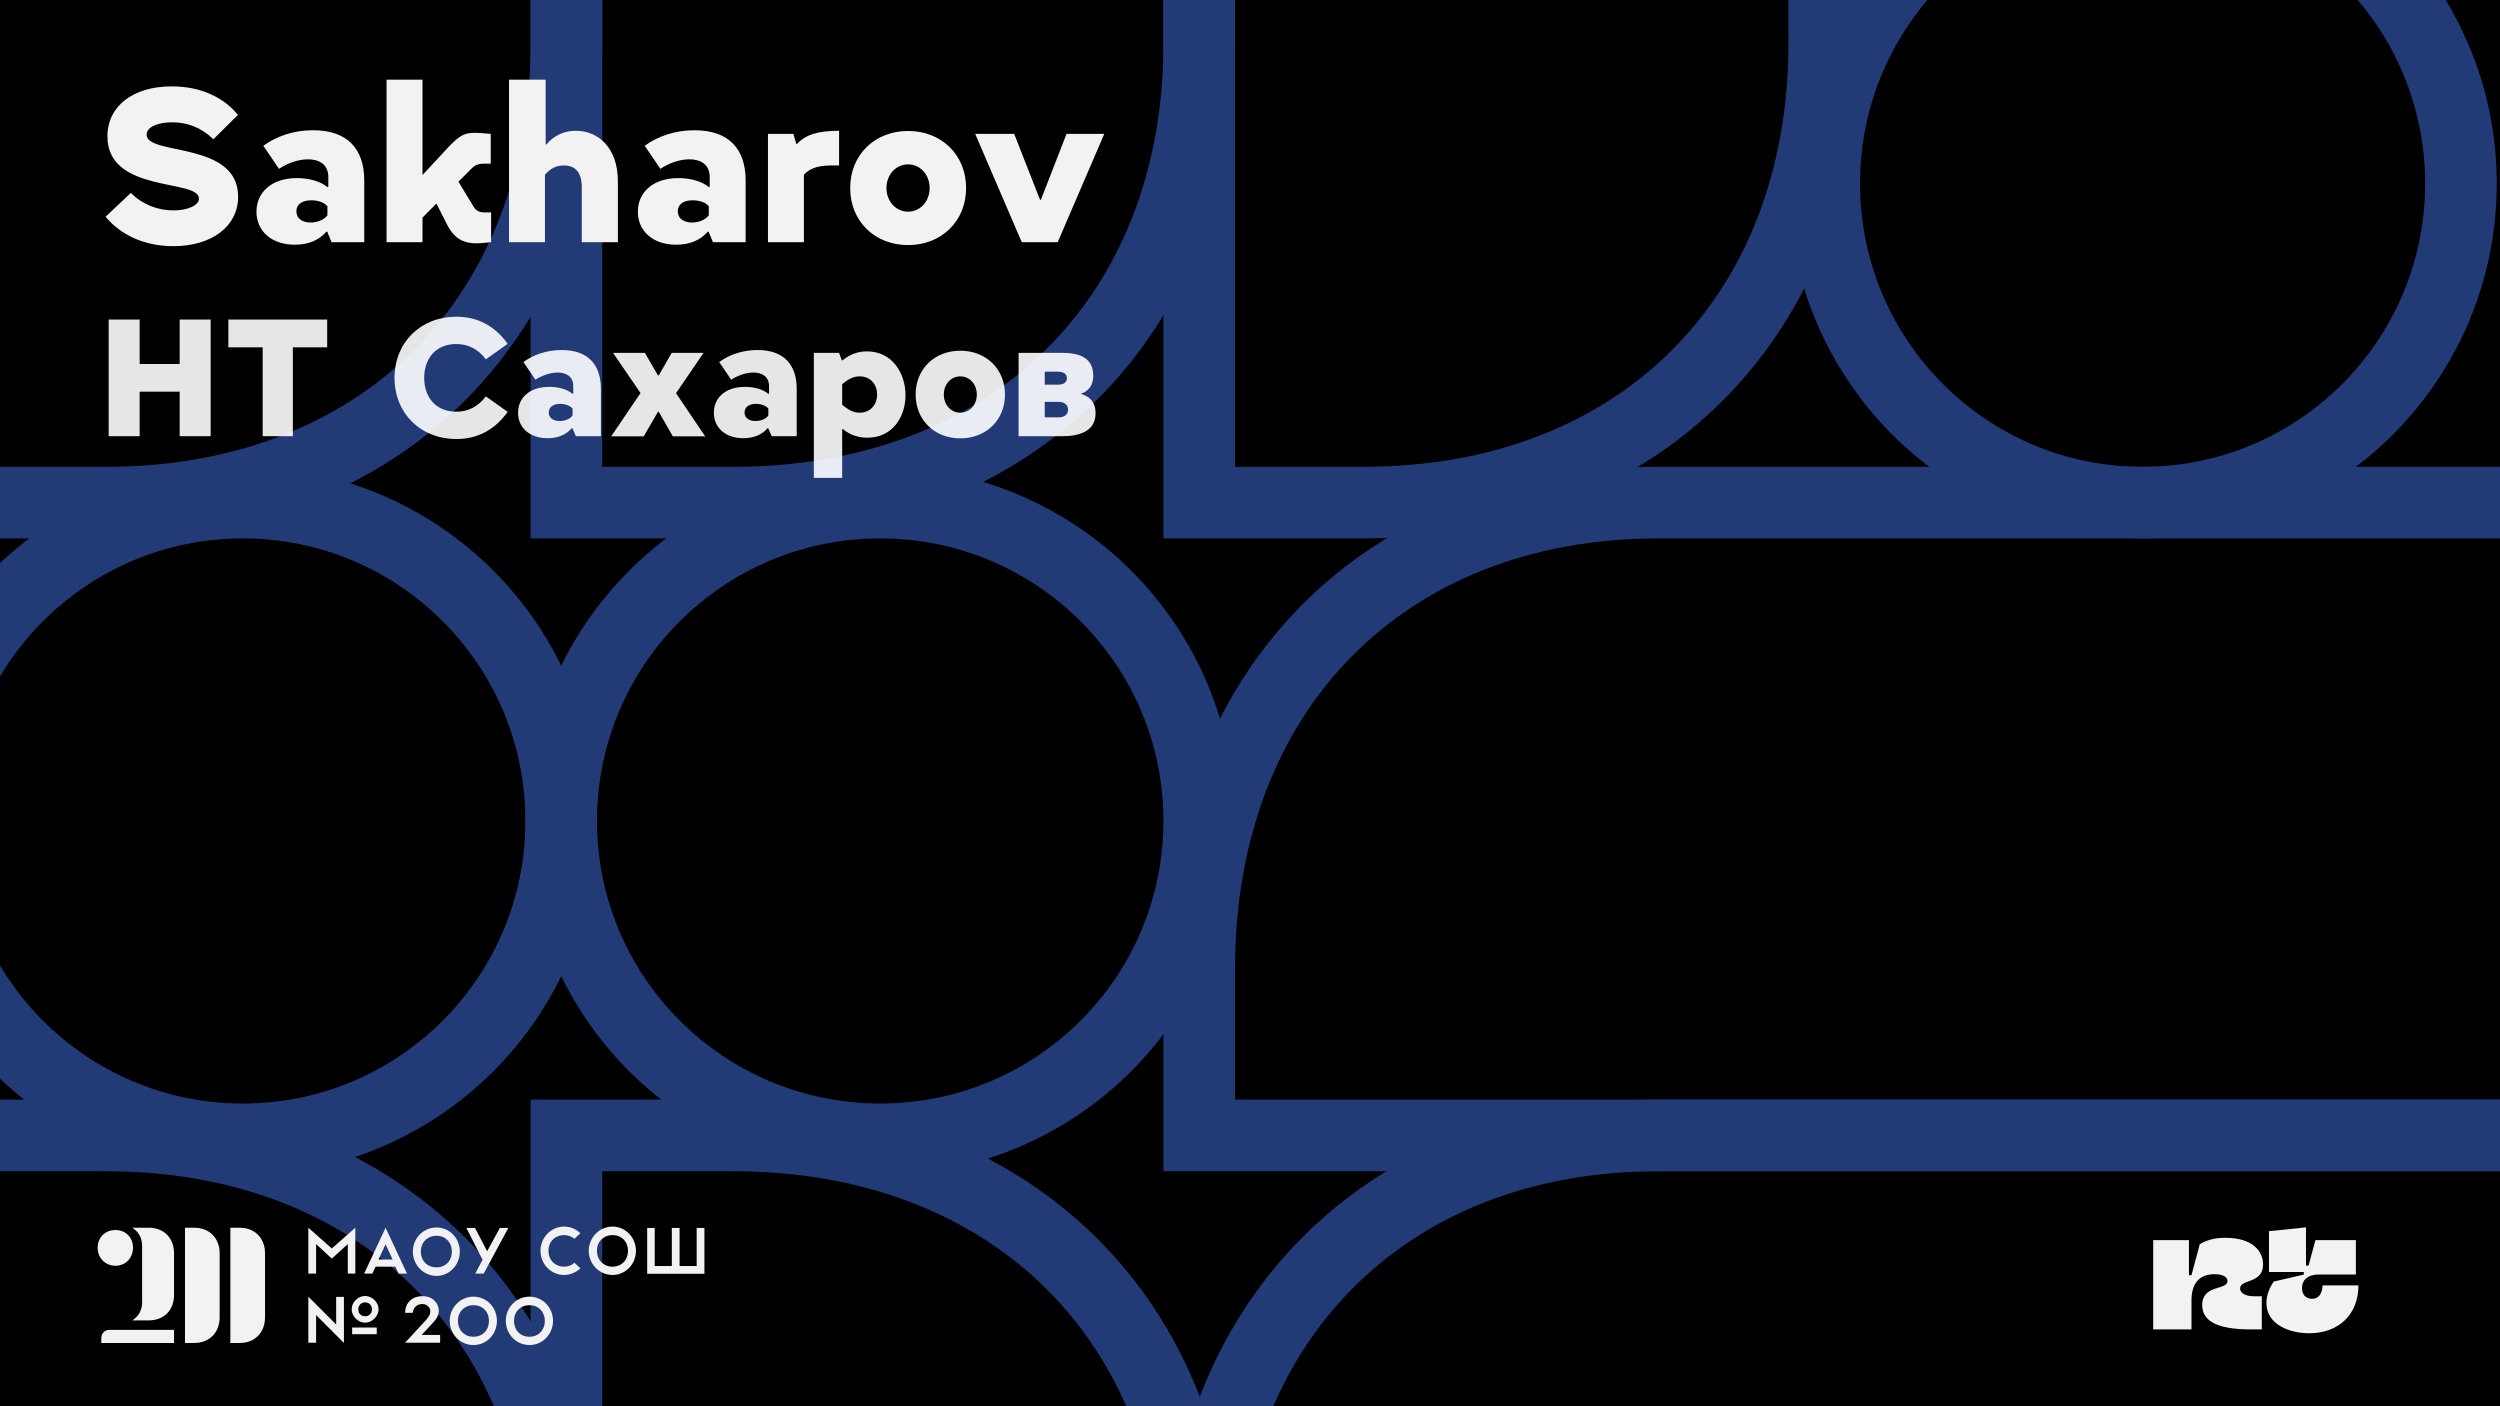<svg width="1920" height="1080" viewBox="0 0 1920 1080" fill="none" xmlns="http://www.w3.org/2000/svg">
<rect x="0" y="0" width="1920" height="1080" fill="#808080" stroke="none"/>
<g clip-path="url(#clip0_637_27)">
<rect width="1920" height="1080" fill="black"/>
<path d="M81.316 386C292.895 386 435 243.08 435 33.464V-849.464C435 -1059.08 292.895 -1202 81.316 -1202H-45V386H81.316Z" stroke="#223A76" stroke-width="55"/>
<path d="M562.895 386C777.118 386 921 243.08 921 33.464V-849.464C921 -1059.08 777.118 -1202 562.895 -1202H435V386H562.895Z" stroke="#223A76" stroke-width="55"/>
<path d="M81.316 2460C292.895 2460 435 2317.08 435 2107.46L435 1224.54C435 1014.92 292.895 872 81.316 872L-45 872L-45 2460L81.316 2460Z" stroke="#223A76" stroke-width="55"/>
<path d="M562.895 2460C777.118 2460 921 2317.08 921 2107.46L921 1224.54C921 1014.92 777.119 872 562.895 872L435 872L435 2460L562.895 2460Z" stroke="#223A76" stroke-width="55"/>
<ellipse cx="1645.5" cy="141" rx="244.5" ry="245" stroke="#223A76" stroke-width="55"/>
<path d="M1047.32 386C1258.89 386 1401 243.08 1401 33.464V-849.464C1401 -1059.08 1258.89 -1202 1047.32 -1202H921V386H1047.32Z" stroke="#223A76" stroke-width="55"/>
<path d="M2509 744.105C2509 529.882 2366.08 386 2156.46 386L1273.54 386C1063.92 386 921 529.882 921 744.105L921 872L2509 872L2509 744.105Z" stroke="#223A76" stroke-width="55"/>
<path d="M2509 1230.11C2509 1015.88 2366.08 872 2156.46 872L1273.54 872C1063.92 872 921 1015.88 921 1230.11L921 1358L2509 1358L2509 1230.11Z" stroke="#223A76" stroke-width="55"/>
<ellipse cx="676" cy="630.5" rx="245" ry="244.5" stroke="#223A76" stroke-width="55"/>
<circle cx="186.5" cy="630.5" r="244.5" stroke="#223A76" stroke-width="55"/>
<path d="M81.101 166.448C92.611 180.453 110.915 189.051 133.24 189.051C162.499 189.051 182.883 173.936 182.883 151.056C182.883 108.069 112.579 119.856 112.579 103.355C112.579 97.669 121.037 93.925 132.269 93.925C143.917 93.925 154.595 97.947 163.885 106.96L182.744 88.24C171.512 74.373 153.624 66.331 131.853 66.331C102.456 66.331 82.488 81.307 82.488 104.741C82.488 148.699 152.792 137.189 152.792 152.443C152.792 157.851 143.917 161.595 133.24 161.595C121.037 161.595 109.251 157.019 100.515 148.144L81.101 166.448ZM226.364 187.941C236.764 187.941 244.807 184.613 250.631 177.957H251.324L254.652 186H279.751V138.715C279.751 114.448 266.993 100.027 240.369 100.027C225.255 100.027 212.22 104.741 202.236 111.952L214.3 129.701C219.708 125.957 228.167 122.352 236.487 122.352C244.807 122.352 252.156 125.957 252.156 136.08V143.429L251.463 143.707C246.055 139.131 237.041 136.773 228.028 136.773C208.753 136.773 196.967 147.589 196.967 162.565C196.967 177.541 208.615 187.941 226.364 187.941ZM238.567 170.885C232.049 170.885 227.612 167.696 227.612 162.288C227.612 156.88 232.188 153.829 238.983 153.829C243.836 153.829 248.828 155.216 251.463 158.405V165.339C248.689 169.083 243.42 170.885 238.567 170.885ZM296.879 186H324.473V167.141L334.873 156.603H335.289L343.609 172.965C349.156 183.504 356.505 187.803 369.679 186.693L377.167 186V163.12H371.759C368.015 163.12 365.38 161.595 363.716 158.683L352.068 139.547L362.329 129.285C365.519 126.096 368.153 125.68 372.452 125.68H376.889V102.8L368.015 102.107C356.783 101.413 353.316 103.771 344.441 112.923L324.751 134.139H324.473V61.2H296.879V186ZM390.925 186H418.52V134.139C422.957 129.285 427.117 127.067 433.08 127.067C440.013 127.067 446.808 130.395 446.808 143.984V186H474.541V139.408C474.541 113.339 459.427 100.443 442.232 100.443C432.941 100.443 425.315 104.187 419.629 110.981L419.075 110.843V61.2H390.925V186ZM519.27 187.941C529.67 187.941 537.713 184.613 543.537 177.957H544.23L547.558 186H572.657V138.715C572.657 114.448 559.899 100.027 533.275 100.027C518.161 100.027 505.126 104.741 495.142 111.952L507.206 129.701C512.614 125.957 521.073 122.352 529.393 122.352C537.713 122.352 545.062 125.957 545.062 136.08V143.429L544.369 143.707C538.961 139.131 529.947 136.773 520.934 136.773C501.659 136.773 489.873 147.589 489.873 162.565C489.873 177.541 501.521 187.941 519.27 187.941ZM531.473 170.885C524.955 170.885 520.518 167.696 520.518 162.288C520.518 156.88 525.094 153.829 531.889 153.829C536.742 153.829 541.734 155.216 544.369 158.405V165.339C541.595 169.083 536.326 170.885 531.473 170.885ZM644.419 100.443C627.918 100.443 618.627 103.493 612.11 110.565H611.555L609.337 102.8H589.785V186H617.379V134.139C621.817 129.563 627.641 127.067 638.595 127.067H644.419V100.443ZM697.455 188.219C722.97 188.219 741.967 169.915 741.967 144.4C741.967 118.885 722.97 100.581 697.455 100.581C671.802 100.581 652.943 118.885 652.943 144.4C652.943 169.915 671.802 188.219 697.455 188.219ZM697.455 162.565C688.164 162.565 680.815 154.8 680.815 144.4C680.815 134 688.164 126.235 697.455 126.235C706.607 126.235 713.956 134 713.956 144.4C713.956 154.8 706.607 162.565 697.455 162.565ZM784.719 186H812.314L848.09 102.8H819.109L799.418 153.413H798.725L778.895 102.8H748.943L784.719 186Z" fill="#F2F2F2"/>
<path d="M1710.7 983.858C1710.7 991.11 1691.29 986.308 1691.29 1002.28C1691.29 1015.61 1704.72 1021 1728.93 1021H1737.06V995.52H1731.08C1724.81 995.52 1720.4 993.266 1720.4 989.542C1720.4 982.094 1738.04 986.21 1738.04 971.118C1738.04 961.22 1730.4 950.636 1709.13 950.636C1701.98 950.636 1695.7 951.812 1689.43 955.536L1683.06 979.35H1681.1V952.4H1653.66V1021H1683.06V998.754C1683.06 983.956 1690.61 978.566 1700.8 978.566C1707.17 978.566 1710.7 980.722 1710.7 983.858ZM1746.2 984.25C1742.96 989.052 1740.61 994.638 1740.61 1000.71C1740.61 1017.08 1758.05 1023.94 1773.54 1023.94C1795.78 1023.94 1811.27 1009.83 1811.27 987.19H1783.73C1783.53 992.384 1781.57 997.48 1775.69 997.48C1771.58 997.48 1767.95 995.03 1767.95 989.248C1767.95 982.682 1772.75 978.86 1780.4 978.86H1809.31V952.4H1778.24L1772.95 972H1770.99V942.6L1742.57 945.54V976.9H1769.32V978.86L1746.2 984.25Z" fill="#F2F2F2"/>
<path d="M84.106 1021.32C80.429 1021.32 77.802 1023.97 77.802 1027.69V1031.41H133.666V1021.32H84.106ZM75 958.288C75 966.078 80.779 972.097 88.659 972.097C96.54 972.097 102.144 966.078 102.144 958.288C102.144 950.321 96.54 944.656 88.659 944.656C80.779 944.656 75 950.321 75 958.288ZM114.227 1014.06C125.96 1014.06 133.666 1006.27 133.666 994.405V962.537C133.666 950.852 125.96 942.885 114.227 942.885H101.618C106.639 946.191 109.149 950.852 109.149 956.872V1000.07C109.149 1006.09 106.639 1010.75 101.618 1014.06H114.227ZM184.1 1031.41C195.658 1031.41 203.539 1023.44 203.539 1011.75V962.537C203.539 950.852 195.658 942.885 184.1 942.885H176.92V1031.41H184.1ZM149.076 1031.41C160.809 1031.41 168.69 1023.44 168.69 1011.75V962.537C168.69 950.852 160.809 942.885 149.076 942.885H142.071V1031.41H149.076ZM296.12 955.632L301.549 967.317H290.691L296.12 955.632ZM335.289 973.337C328.284 973.337 323.206 968.379 323.206 961.298C323.206 954.039 328.284 949.082 335.289 949.082C342.119 949.082 347.022 954.039 347.022 961.298C347.022 968.379 342.119 973.337 335.289 973.337ZM335.289 942.708C325.132 942.708 317.077 950.852 317.077 961.298C317.077 971.389 325.132 979.887 335.289 979.887C345.271 979.887 353.152 971.389 353.152 961.298C353.152 950.852 345.271 942.708 335.289 942.708ZM288.415 972.805H303.65L306.102 978.117H312.581L296.12 942.885L279.659 978.117H285.963L288.415 972.805ZM270.435 1024.68H289.348V1019.54H270.435V1024.68ZM394.771 1014.41C394.771 1007.33 399.674 1002.37 406.679 1002.37C413.509 1002.37 418.412 1007.33 418.412 1014.41C418.412 1021.67 413.509 1026.63 406.679 1026.63C399.674 1026.63 394.771 1021.67 394.771 1014.41ZM363.6 1026.63C356.77 1026.63 351.691 1021.67 351.691 1014.41C351.691 1007.33 356.77 1002.37 363.6 1002.37C370.604 1002.37 375.508 1007.33 375.508 1014.41C375.508 1021.67 370.604 1026.63 363.6 1026.63ZM458.459 960.589C458.459 953.508 463.537 948.551 470.367 948.551C477.372 948.551 482.275 953.508 482.275 960.589C482.275 967.671 477.372 972.805 470.367 972.805C463.537 972.805 458.459 967.671 458.459 960.589ZM280.417 1010.87C277.265 1010.87 275.163 1008.75 275.163 1005.56C275.163 1002.55 277.265 1000.25 280.417 1000.25C283.569 1000.25 285.671 1002.55 285.671 1005.56C285.671 1008.75 283.394 1010.87 280.417 1010.87ZM535.046 943.062V972.274H521.912V943.062H515.958V972.274H502.824V943.062H497.045V978.294H541V943.062H535.046ZM280.417 995.29C274.988 995.29 270.085 1000.07 270.085 1005.56C270.085 1010.87 274.988 1015.83 280.417 1015.83C285.671 1015.83 290.749 1010.87 290.749 1005.56C290.749 1000.07 285.671 995.29 280.417 995.29ZM363.6 1033C373.757 1033 381.637 1024.68 381.637 1014.41C381.637 1004.14 373.757 995.821 363.6 995.821C353.618 995.821 345.387 1004.14 345.387 1014.41C345.387 1024.68 353.618 1033 363.6 1033ZM406.679 1033C416.661 1033 424.717 1024.68 424.717 1014.41C424.717 1004.14 416.661 995.821 406.679 995.821C396.522 995.821 388.467 1004.14 388.467 1014.41C388.467 1024.68 396.522 1033 406.679 1033ZM311.063 1031.23H338.032V1025.21H323.847L332.253 1016.18C334.88 1013.35 336.981 1010.52 336.981 1006.62C336.981 1001.31 332.778 995.467 324.548 995.467C316.142 995.467 311.238 1000.78 311.063 1008.21H317.017C317.368 1004.14 320.345 1001.49 324.372 1001.49C328.05 1001.49 330.502 1004.32 330.502 1006.97C330.502 1010.16 328.4 1012.46 325.773 1015.3L311.063 1031.23ZM258.177 995.998V1017.24L236.812 995.821V1031.23H242.766V1009.98L264.131 1031.41V995.998H258.177ZM445.733 947.134C442.405 943.947 438.027 942 433.299 942C423.142 942 415.087 950.498 415.087 960.589C415.087 970.858 423.142 979.179 433.299 979.179C438.027 979.179 442.405 977.232 445.733 974.045L441.18 969.796C439.253 971.566 436.451 972.805 433.299 972.805C426.294 972.805 421.216 967.671 421.216 960.589C421.216 953.508 426.294 948.551 433.299 948.551C436.451 948.551 439.253 949.79 441.18 951.383L445.733 947.134ZM488.404 960.589C488.404 950.498 480.524 942 470.367 942C460.385 942 452.154 950.498 452.154 960.589C452.154 970.858 460.385 979.179 470.367 979.179C480.524 979.179 488.404 970.858 488.404 960.589ZM370.606 967.494L365.002 978.117H371.481L390.394 943.062H383.915L374.108 960.944L364.827 943.062H358.172L370.606 967.494ZM236.812 942.885V978.117H242.766V955.455L254.849 966.609L267.108 955.455V978.117H272.887V942.885L254.849 958.819L236.812 942.885Z" fill="#F2F2F2"/>
<path d="M83.448 335H107.256V300.824H137.976V335H161.784V245.4H137.976V279.576H107.256V245.4H83.448V335ZM201.738 335H224.906V266.776H251.274V245.4H175.37V266.776H201.738V335ZM350.483 337.176C366.739 337.176 380.051 330.136 389.907 316.312L373.139 304.408C367.251 312.216 359.699 316.184 350.355 316.184C334.483 316.184 325.779 304.792 325.779 290.2C325.779 275.608 334.483 264.216 350.355 264.216C359.699 264.216 367.251 268.184 373.139 275.992L389.907 264.088C380.051 250.264 366.739 243.224 350.483 243.224C322.963 243.224 302.995 263.064 302.995 290.2C302.995 317.336 322.963 337.176 350.483 337.176ZM429.873 323.352C424.881 323.352 421.425 320.92 421.425 316.824C421.425 312.6 425.009 310.168 430.129 310.168C433.841 310.168 437.809 311.448 439.729 313.752V319.128C437.681 321.944 433.585 323.352 429.873 323.352ZM420.529 336.536C428.337 336.536 434.737 333.976 439.089 328.856H439.601L442.289 335H461.489V298.648C461.489 280.216 451.761 268.824 431.409 268.824C419.633 268.824 409.521 272.536 401.969 278.04L411.185 291.608C415.281 288.92 421.937 286.104 428.209 286.104C434.609 286.104 440.241 288.92 440.241 296.6V302.232L439.729 302.488C435.633 298.904 428.721 297.112 421.809 297.112C406.833 297.112 397.873 305.432 397.873 316.952C397.873 328.472 406.705 336.536 420.529 336.536ZM469.405 335.128H494.365L505.373 316.184H505.885L516.765 335.128H541.597L519.197 301.976L540.317 271H515.869L505.885 288.408H505.373L495.261 271H470.813L491.933 301.848L469.405 335.128ZM580.248 323.352C575.256 323.352 571.8 320.92 571.8 316.824C571.8 312.6 575.384 310.168 580.504 310.168C584.216 310.168 588.184 311.448 590.104 313.752V319.128C588.056 321.944 583.96 323.352 580.248 323.352ZM570.904 336.536C578.712 336.536 585.112 333.976 589.464 328.856H589.976L592.664 335H611.864V298.648C611.864 280.216 602.136 268.824 581.784 268.824C570.008 268.824 559.896 272.536 552.344 278.04L561.56 291.608C565.656 288.92 572.312 286.104 578.584 286.104C584.984 286.104 590.616 288.92 590.616 296.6V302.232L590.104 302.488C586.008 298.904 579.096 297.112 572.184 297.112C557.208 297.112 548.248 305.432 548.248 316.952C548.248 328.472 557.08 336.536 570.904 336.536ZM660.228 289.048C669.06 289.048 673.668 295.96 673.668 303C673.668 310.04 669.06 316.952 660.228 316.952C655.876 316.952 652.036 315.288 646.788 310.808V295.064C652.036 290.712 655.748 289.048 660.228 289.048ZM646.788 329.624L647.3 329.496C652.676 333.976 659.076 336.152 666.116 336.152C685.572 336.152 695.428 320.024 695.428 303.512C695.428 286.616 685.188 269.848 665.86 269.848C658.564 269.848 652.548 272.28 647.044 276.76H646.532L644.356 271H625.028V367H646.788V329.624ZM737.519 336.664C757.231 336.664 771.823 322.712 771.823 303C771.823 283.288 757.231 269.336 737.519 269.336C717.807 269.336 703.215 283.288 703.215 303C703.215 322.712 717.807 336.664 737.519 336.664ZM737.519 316.952C730.351 316.952 724.847 310.936 724.847 303C724.847 295.064 730.351 289.048 737.519 289.048C744.687 289.048 750.191 295.064 750.191 303C750.191 310.936 744.687 316.952 737.519 316.952ZM812.23 285.464C816.838 285.464 819.398 287.128 819.398 290.456C819.398 293.656 816.838 295.448 812.23 295.448H802.374V285.464H812.23ZM802.374 308.632H812.998C817.606 308.632 820.294 311.192 820.294 314.648C820.294 318.232 817.606 320.536 812.998 320.536H802.374V308.632ZM782.278 335H815.942C830.022 335 841.414 330.648 841.414 317.336C841.414 309.528 837.574 304.536 830.022 302.488C836.422 300.312 839.622 295.576 839.622 288.536C839.622 275.736 830.534 271 815.814 271H782.278V335Z" fill="white" fill-opacity="0.9"/>
</g>
<defs>
<clipPath id="clip0_637_27">
<rect width="1920" height="1080" fill="white"/>
</clipPath>
</defs>
</svg>
